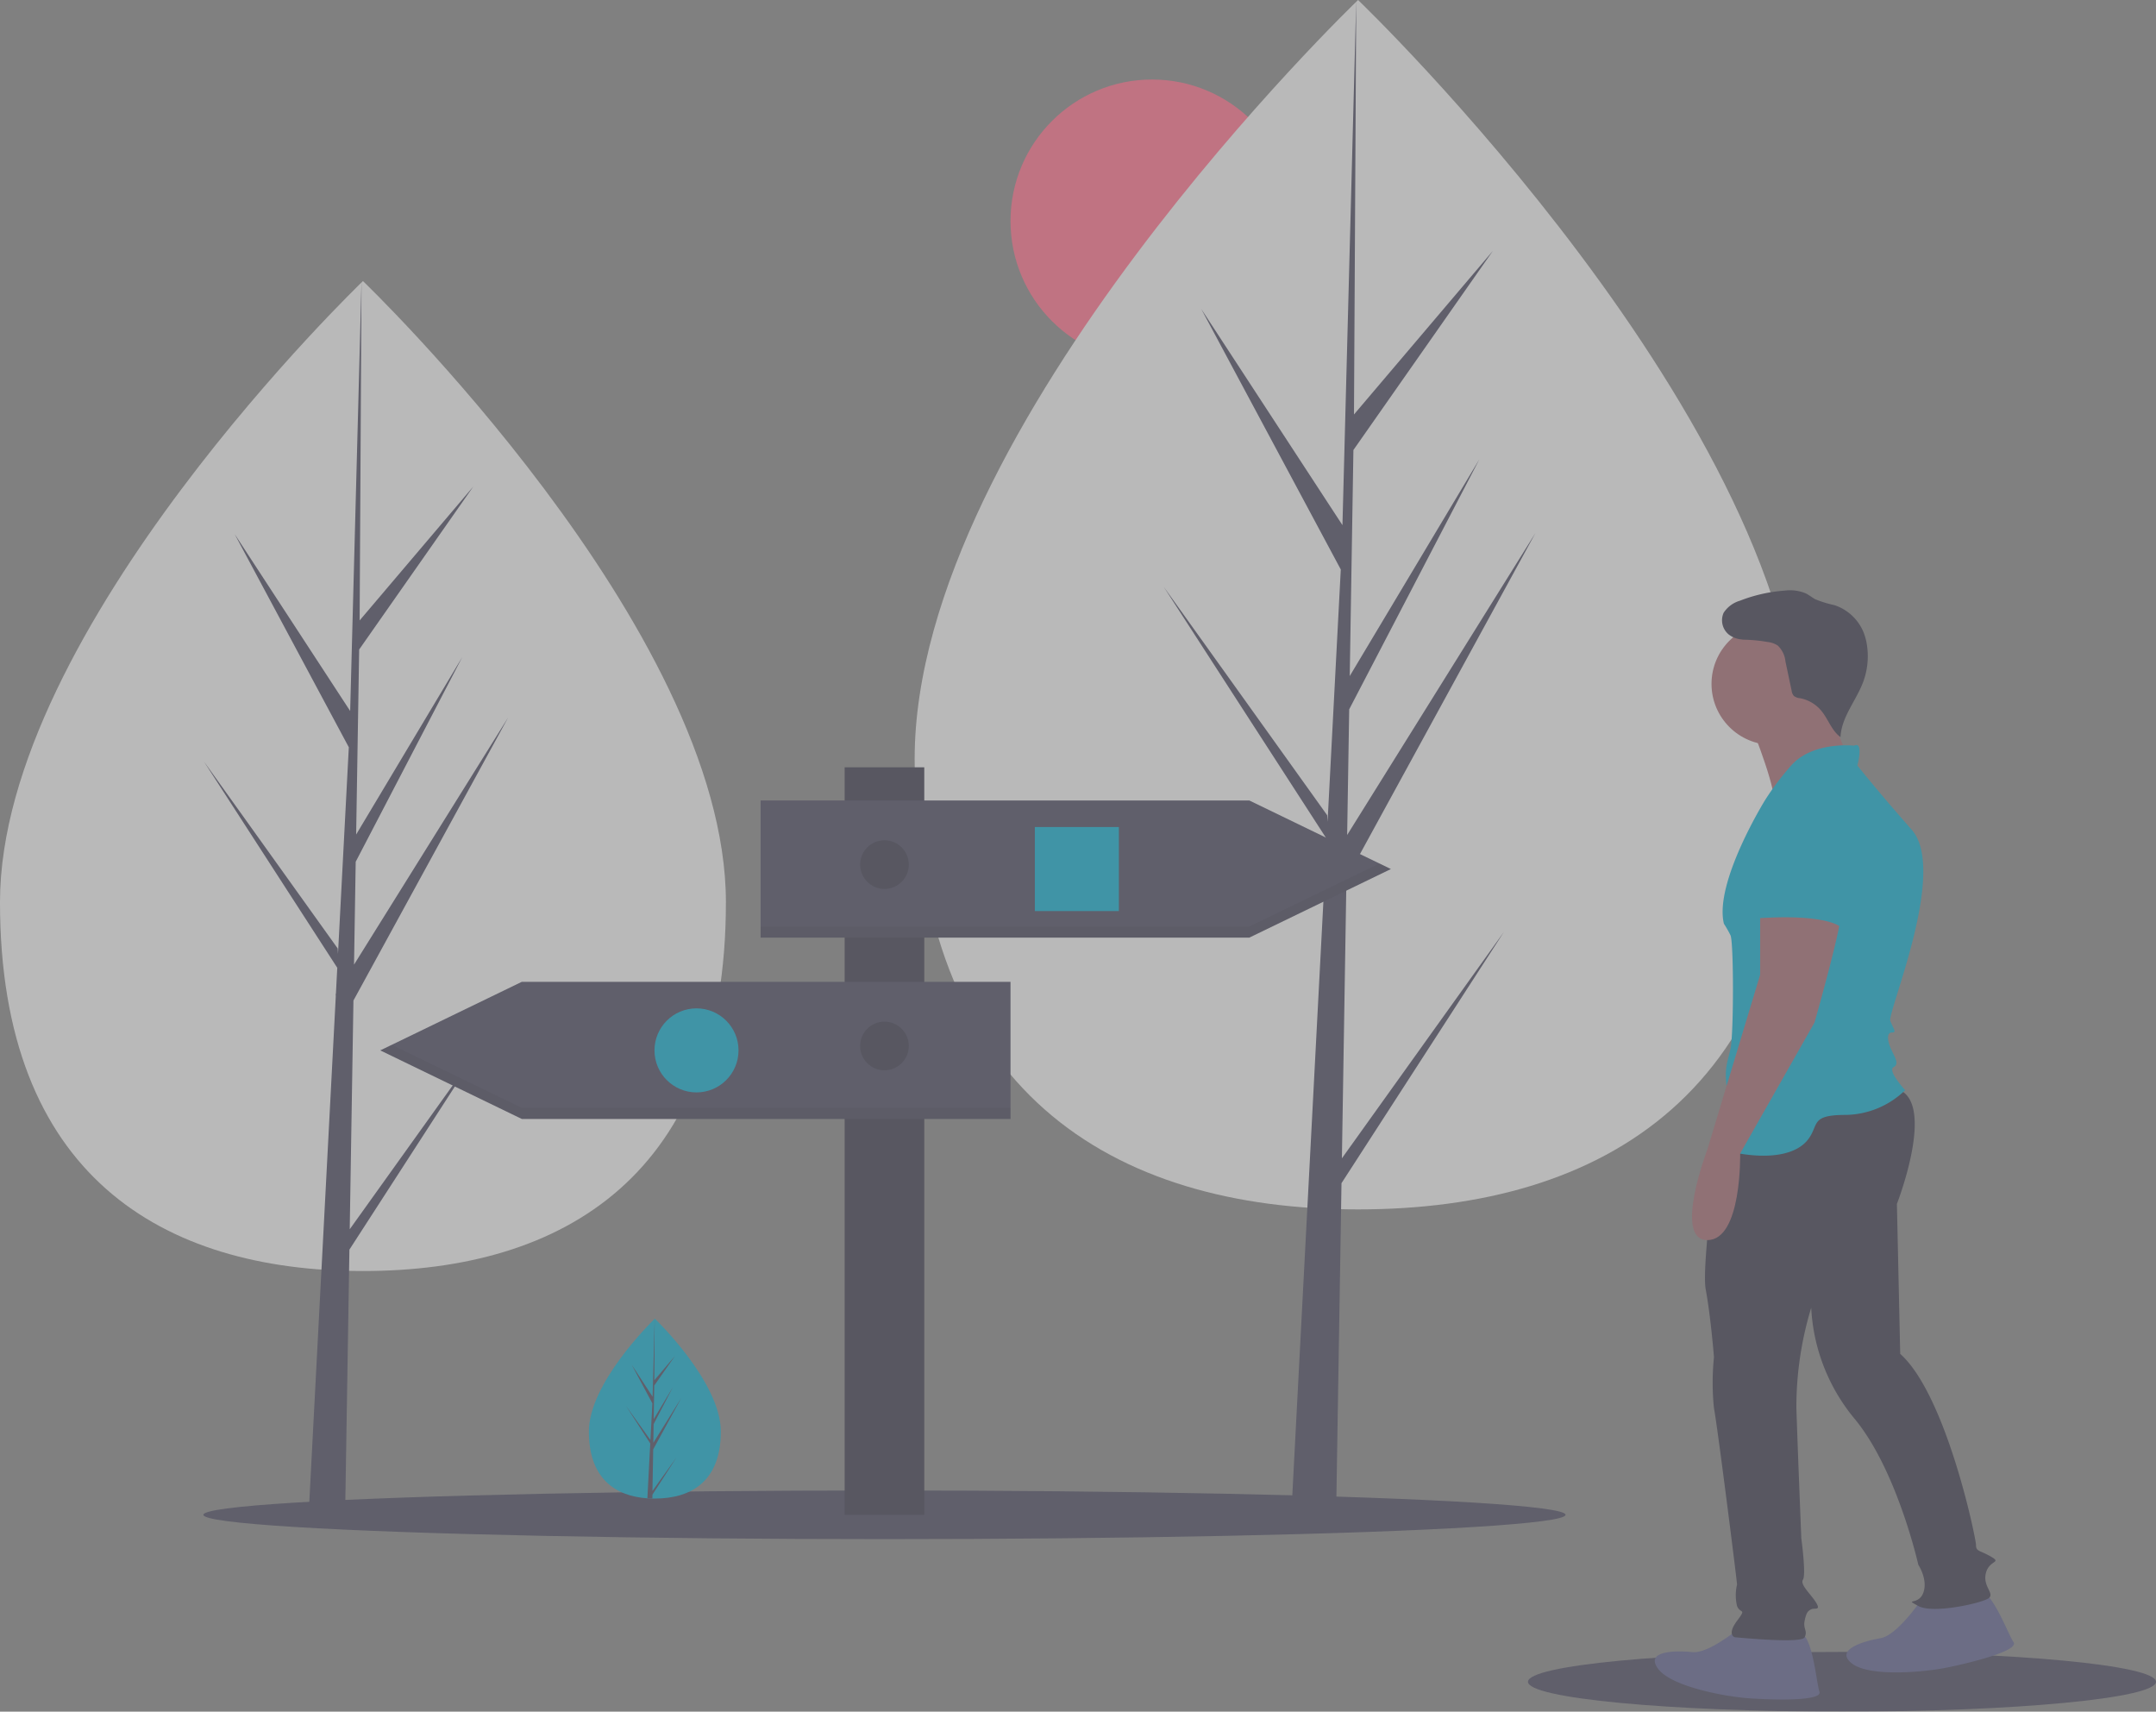 <svg xmlns="http://www.w3.org/2000/svg" width="285.6" height="226.718" viewBox="0 0 285.6 226.718">
  <rect x="0" y="0" width="285.6" height="226.718" fill="#808080" stroke="none"/>
  <g id="volunteer-with-truescho" transform="translate(0 0)" opacity="0.5">
    <circle id="Ellipse_1081" data-name="Ellipse 1081" cx="18.748" cy="18.748" r="18.748" transform="translate(133.86 10.533)" fill="#ff6584"/>
    <path id="Path_3668" data-name="Path 3668" d="M208.675,272.4c0,36.209-21.526,48.852-48.08,48.852s-48.08-12.643-48.08-48.852,48.08-82.274,48.08-82.274S208.675,236.2,208.675,272.4Z" transform="translate(-112.516 -152.896)" fill="#f2f2f2"/>
    <path id="Path_3669" data-name="Path 3669" d="M111.509,252.7l.492-30.3,20.493-37.49-20.415,32.736.221-13.626,14.124-27.124-14.065,23.518h0l.4-24.507,15.124-21.594-15.061,17.741.249-44.937L111.5,186.6l.128-2.454L96.257,160.608l15.13,28.247-1.433,27.37-.043-.726L92.185,190.73l17.673,27.335-.179,3.423-.032.052.015.281-3.635,69.44h4.857l.583-35.867,17.629-27.268Z" transform="translate(-65.181 -89.875)" fill="#3f3d56"/>
    <path id="Path_3670" data-name="Path 3670" d="M643.608,163.533c0,44.236-26.3,59.682-58.738,59.682s-58.737-15.446-58.737-59.682S584.87,63.021,584.87,63.021,643.608,119.3,643.608,163.533Z" transform="translate(-404.971 -63.021)" fill="#f2f2f2"/>
    <path id="Path_3671" data-name="Path 3671" d="M549.844,153.427l.6-37.022,25.036-45.8L550.539,110.6l.271-16.646,17.254-33.137L550.882,89.546h0l.486-29.939,18.476-26.381L551.444,54.9l.3-54.9-1.91,72.675.157-3L531.211,40.924l18.484,34.509-1.751,33.437-.052-.887L526.236,77.724l21.59,33.394-.219,4.182-.039.063.018.343-4.441,84.833h5.933l.712-43.818,21.537-33.312Z" transform="translate(-372.085 0)" fill="#3f3d56"/>
    <ellipse id="Ellipse_1082" data-name="Ellipse 1082" cx="90.223" cy="3.222" rx="90.223" ry="3.222" transform="translate(26.94 197.424)" fill="#3f3d56"/>
    <ellipse id="Ellipse_1083" data-name="Ellipse 1083" cx="41.596" cy="3.955" rx="41.596" ry="3.955" transform="translate(202.407 218.809)" fill="#3f3d56"/>
    <rect id="Rectangle_1206" data-name="Rectangle 1206" width="10.546" height="99.011" transform="translate(111.89 101.635)" fill="#2f2e41"/>
    <path id="Path_3672" data-name="Path 3672" d="M408.705,380.12H343.967V361.958h64.738l18.748,9.081Z" transform="translate(-243.208 -255.929)" fill="#3f3d56"/>
    <path id="Path_3673" data-name="Path 3673" d="M408.705,398.807H343.967v1.465h64.738l18.748-9.081-1.512-.732Z" transform="translate(-243.208 -276.08)" opacity="0.1"/>
    <path id="Path_3674" data-name="Path 3674" d="M190.715,462.12h64.738V443.958H190.715l-18.748,9.081Z" transform="translate(-121.593 -313.908)" fill="#3f3d56"/>
    <path id="Path_3675" data-name="Path 3675" d="M173.479,472.458l-1.512.732,18.748,9.081h64.738v-1.465H190.715Z" transform="translate(-121.593 -334.06)" opacity="0.1"/>
    <rect id="Rectangle_1207" data-name="Rectangle 1207" width="11.131" height="11.131" transform="translate(137.083 109.545)" fill="#00a8cc"/>
    <circle id="Ellipse_1084" data-name="Ellipse 1084" cx="5.566" cy="5.566" r="5.566" transform="translate(86.698 133.565)" fill="#00a8cc"/>
    <circle id="Ellipse_1085" data-name="Ellipse 1085" cx="3.222" cy="3.222" r="3.222" transform="translate(113.941 111.302)" fill="#2f2e41"/>
    <circle id="Ellipse_1086" data-name="Ellipse 1086" cx="3.222" cy="3.222" r="3.222" transform="translate(113.941 135.323)" fill="#2f2e41"/>
    <path id="Path_3676" data-name="Path 3676" d="M396.294,674.218c0,6.582-3.913,8.88-8.739,8.88q-.168,0-.335,0c-.224,0-.445-.015-.664-.03-4.356-.308-7.74-2.725-7.74-8.846,0-6.335,8.1-14.328,8.7-14.92h0l.035-.034S396.294,667.636,396.294,674.218Z" transform="translate(-300.808 -484.604)" fill="#00a8cc"/>
    <path id="Path_3677" data-name="Path 3677" d="M399.084,682.091l3.2-4.466-3.2,4.957-.009.513c-.224,0-.445-.015-.664-.03l.345-6.585,0-.051.006-.01.033-.622-3.213-4.969,3.223,4.5.007.132.26-4.975-2.75-5.135,2.784,4.261.271-10.315v0l-.045,8.134,2.738-3.225-2.749,3.925-.072,4.455,2.556-4.275-2.567,4.931-.04,2.476,3.711-5.95-3.725,6.815Z" transform="translate(-312.655 -484.604)" fill="#3f3d56"/>
    <path id="Path_3678" data-name="Path 3678" d="M872.168,798.893s-4.148,3.493-6.331,3.275-6.331-.218-4.584,2.183,8.95,3.711,12.006,3.929,9.823.437,9.387-.873-.873-7.422-2.62-7.859A69.527,69.527,0,0,0,872.168,798.893Z" transform="translate(-641.628 -583.332)" fill="#575a89"/>
    <path id="Path_3679" data-name="Path 3679" d="M957.25,783.61s-3.056,4.479-5.218,4.855-6.156,1.491-3.829,3.335,9.618,1.169,12.621.558,9.579-2.219,8.807-3.364-2.836-6.914-4.635-6.866A69.479,69.479,0,0,0,957.25,783.61Z" transform="translate(-702.904 -571.478)" fill="#575a89"/>
    <path id="Path_3680" data-name="Path 3680" d="M885.789,558.6s-2.81,19.241-2.155,22.734,1.091,8.95,1.091,8.95a33.009,33.009,0,0,0,0,6.767c.437,2.183,3.056,22.921,3.056,23.358a6.051,6.051,0,0,0,0,2.838c.437,1.092,1.31.218,0,1.965s-.437,2.183-.218,2.183,8.732.873,9.169,0-.218-1.092,0-2.183.437-1.31.873-1.528,1.31.218.655-.873-2.183-2.4-1.746-3.056-.218-5.457-.218-5.457-.437-10.7-.655-17.246a45.171,45.171,0,0,1,1.965-13.316,24.976,24.976,0,0,0,5.676,14.626c5.676,6.767,8.514,19.428,8.514,19.428s1.31,1.965.655,3.711-2.62.655-.655,1.746,8.732-.437,9.387-1.091-.873-1.528-.437-3.275,2.183-1.31.655-2.183-1.965-.655-1.965-1.528-3.929-19.865-10.042-25.323l-.437-19.865s5.457-13.971-.218-15.281S885.789,558.6,885.789,558.6Z" transform="translate(-657.679 -410.52)" fill="#2f2e41"/>
    <path id="Path_3681" data-name="Path 3681" d="M904.74,381.633s3.711,9.169,2.838,10.478,10.7-4.366,10.7-4.366-3.711-9.169-3.711-10.26S904.74,381.633,904.74,381.633Z" transform="translate(-672.672 -285.263)" fill="#a0616a"/>
    <circle id="Ellipse_1087" data-name="Ellipse 1087" cx="8.077" cy="8.077" r="8.077" transform="translate(226.72 82.509)" fill="#a0616a"/>
    <path id="Path_3682" data-name="Path 3682" d="M907.587,399.995s-5.676-.655-8.514,2.838A35.219,35.219,0,0,0,895.8,407.2s-6.767,10.915-5.457,16.372a15.828,15.828,0,0,1,.873,1.528c.437.873.437,13.1,0,15.063s-.873,2.62-.437,5.457-3.493,7.422,1.091,8.3,8.077.218,9.605-1.746.218-3.274,5.021-3.274a11.552,11.552,0,0,0,7.859-3.274s-2.4-2.62-1.528-3.056,0-1.528-.437-2.62-.437-1.965.218-1.965.218-.437-.218-1.528,7.64-19.865,2.838-25.323-7.2-8.514-7.2-8.514S908.9,399.34,907.587,399.995Z" transform="translate(-661.984 -301.223)" fill="#00a8cc"/>
    <path id="Path_3683" data-name="Path 3683" d="M886.687,471V480.6l-6.985,23.14s-4.584,12.006,0,12.006,4.339-11.46,4.339-11.46l9.851-17.356s3.929-13.753,3.493-14.844S886.687,471,886.687,471Z" transform="translate(-653.527 -351.489)" fill="#a0616a"/>
    <path id="Path_3684" data-name="Path 3684" d="M908.828,422.554s-6.549,2.62-4.8,9.605,0,6.767,0,6.767,8.95-.873,11.788,1.092l.655-2.62S919.088,422.336,908.828,422.554Z" transform="translate(-671.957 -317.233)" fill="#00a8cc"/>
    <path id="Path_3685" data-name="Path 3685" d="M895.14,336.3a3.223,3.223,0,0,1-3.027-.471,2.439,2.439,0,0,1-.688-2.879,3.851,3.851,0,0,1,2.169-1.606,20.161,20.161,0,0,1,5.909-1.334,5.376,5.376,0,0,1,2.842.383c.426.218.8.533,1.219.759a14.5,14.5,0,0,0,2.519.776,6.306,6.306,0,0,1,3.854,3.542,7.6,7.6,0,0,1,.475,1.758,9.794,9.794,0,0,1-.509,4.9c-.931,2.478-2.882,4.644-2.992,7.288-1.195-.867-1.638-2.431-2.595-3.554a4.835,4.835,0,0,0-2.759-1.6,1.537,1.537,0,0,1-.822-.3,1.324,1.324,0,0,1-.3-.7l-.817-3.859a3.367,3.367,0,0,0-1.022-2.119,3.092,3.092,0,0,0-1.332-.469,20.892,20.892,0,0,0-3.413-.311" transform="translate(-663.102 -251.778)" fill="#2f2e41"/>
  </g>
</svg>
